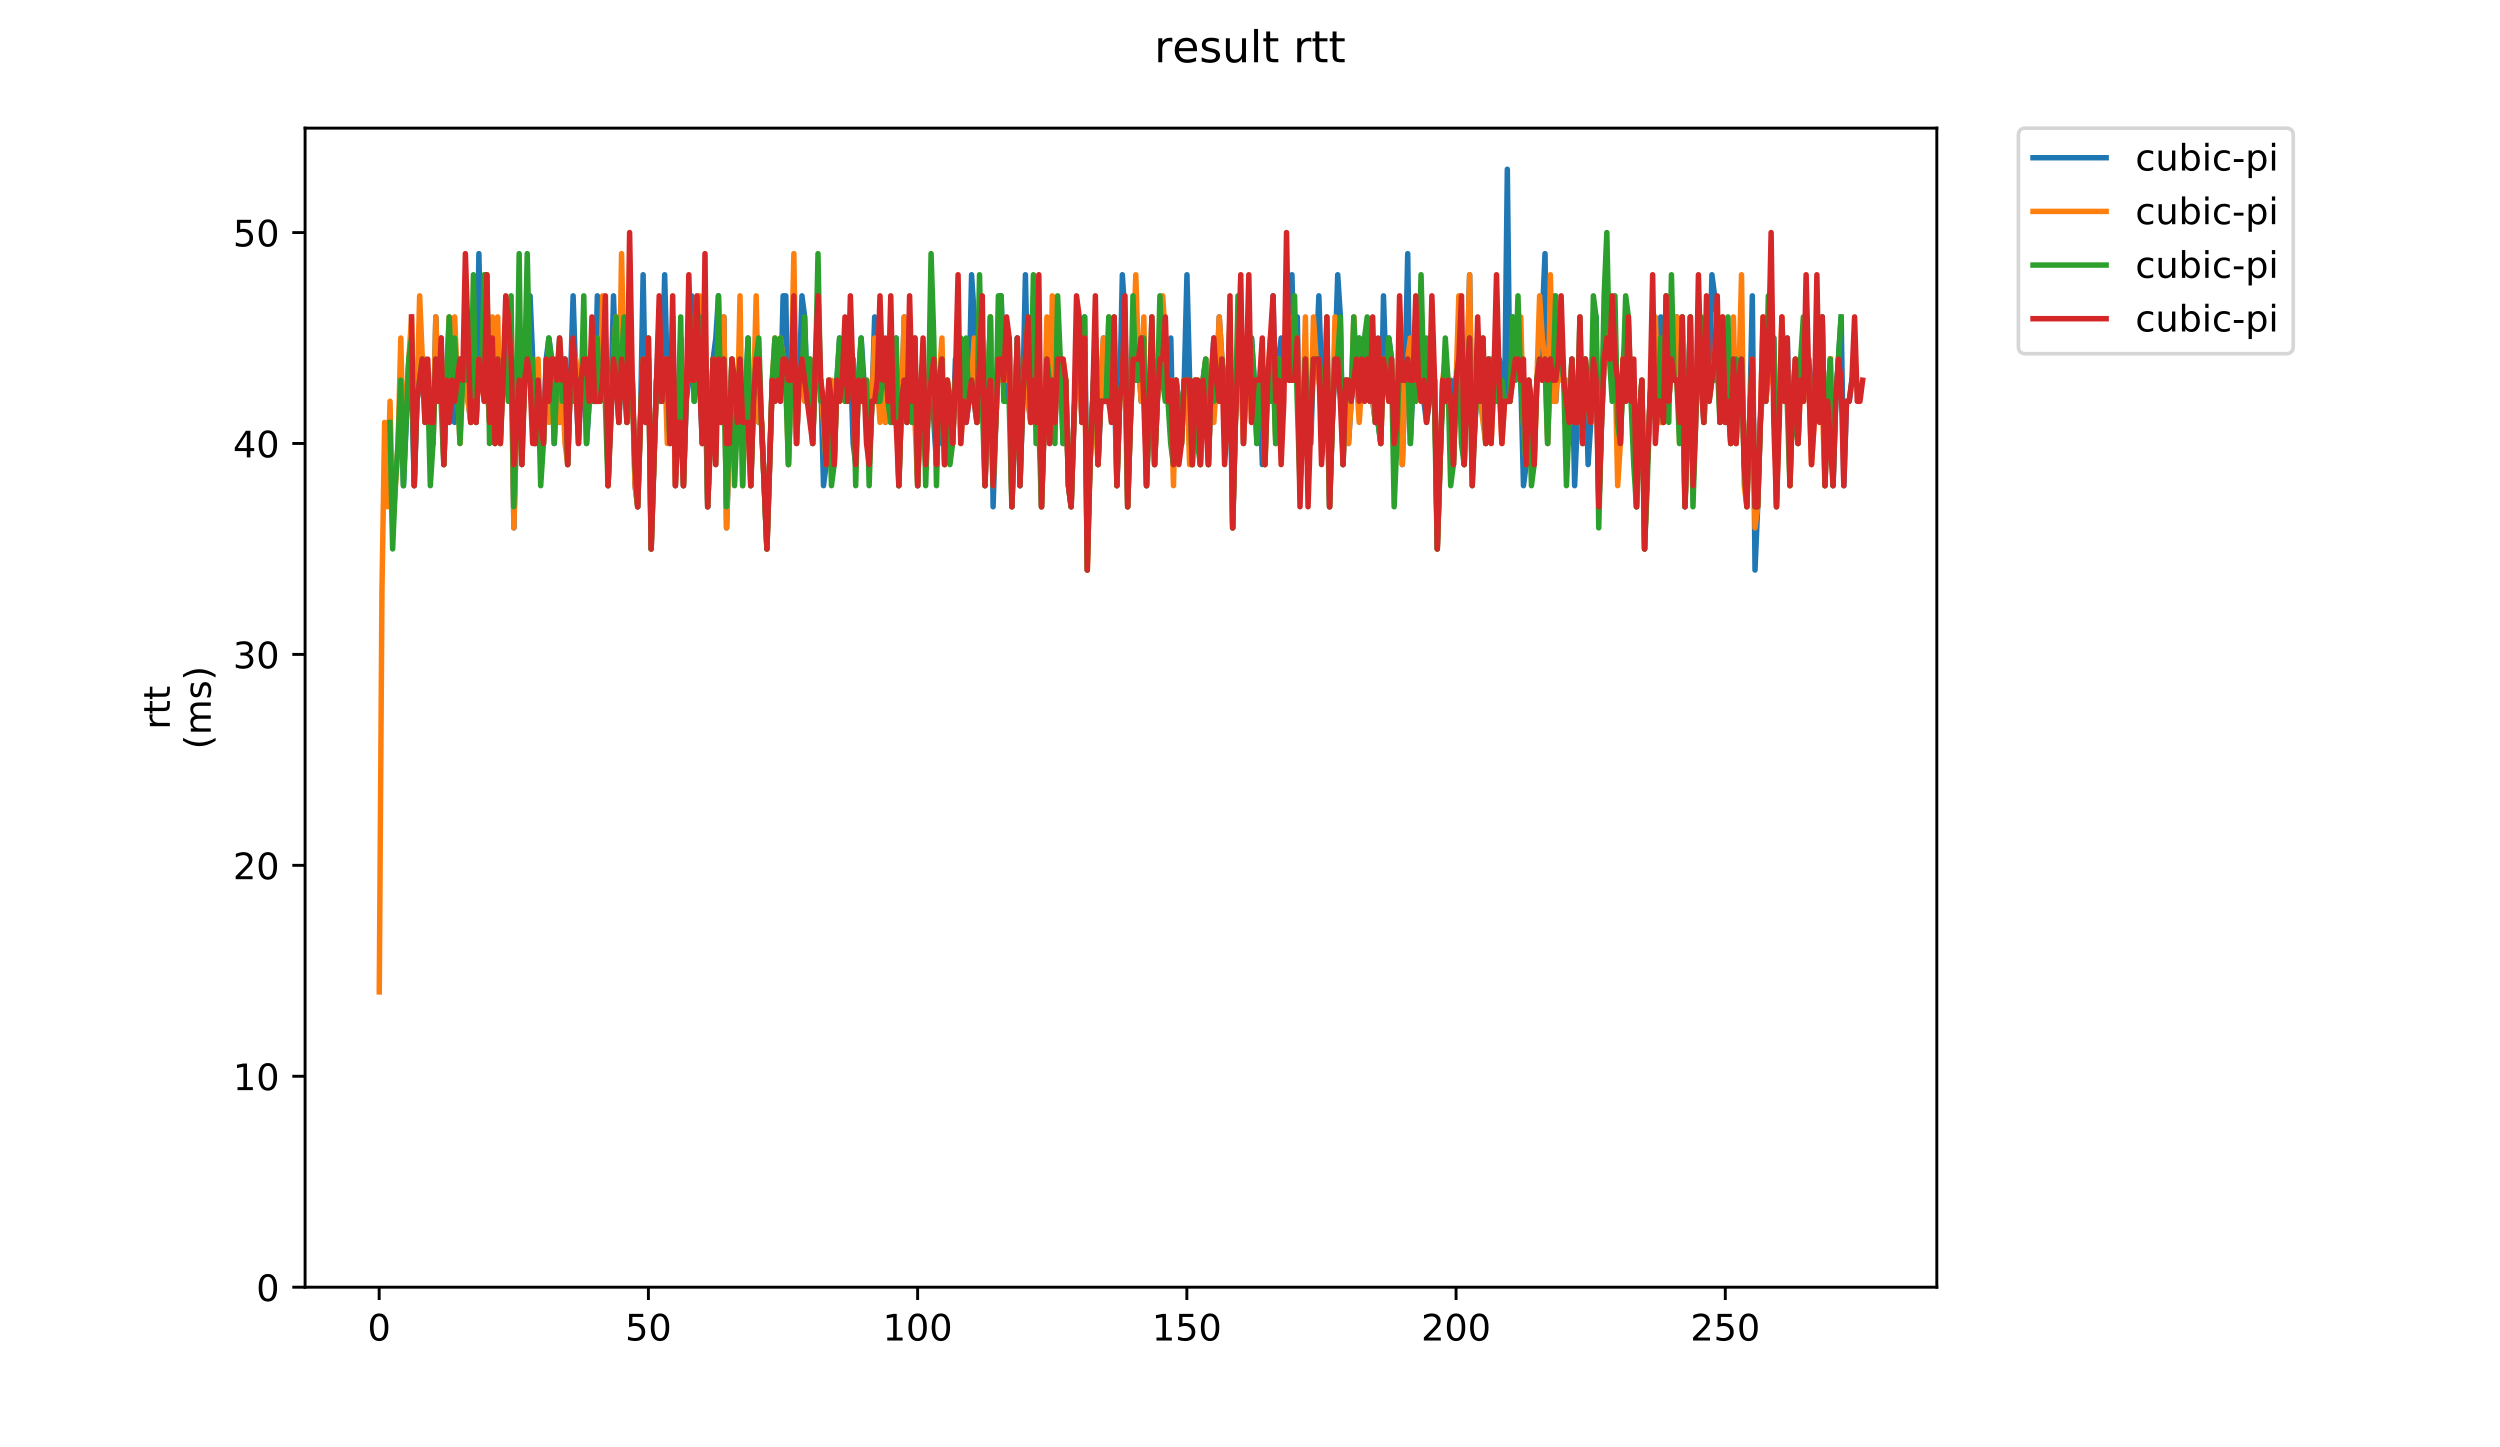 <?xml version="1.0" encoding="utf-8" standalone="no"?>
<!DOCTYPE svg PUBLIC "-//W3C//DTD SVG 1.1//EN"
  "http://www.w3.org/Graphics/SVG/1.1/DTD/svg11.dtd">
<!-- Created with matplotlib (https://matplotlib.org/) -->
<svg height="396pt" version="1.1" viewBox="0 0 684 396" width="684pt" xmlns="http://www.w3.org/2000/svg" xmlns:xlink="http://www.w3.org/1999/xlink">
 <defs>
  <style type="text/css">
*{stroke-linecap:butt;stroke-linejoin:round;}
  </style>
 </defs>
 <g id="figure_1">
  <g id="patch_1">
   <path d="M 0 396 
L 684 396 
L 684 0 
L 0 0 
z
" style="fill:#ffffff;"/>
  </g>
  <g id="axes_1">
   <g id="patch_2">
    <path d="M 83.472 352.174 
L 529.913 352.174 
L 529.913 35.062 
L 83.472 35.062 
z
" style="fill:#ffffff;"/>
   </g>
   <g id="matplotlib.axis_1">
    <g id="xtick_1">
     <g id="line2d_1">
      <defs>
       <path d="M 0 0 
L 0 3.5 
" id="me836509939" style="stroke:#000000;stroke-width:0.8;"/>
      </defs>
      <g>
       <use style="stroke:#000000;stroke-width:0.8;" x="103.743" xlink:href="#me836509939" y="352.174"/>
      </g>
     </g>
     <g id="text_1">
      <!-- 0 -->
      <defs>
       <path d="M 31.781 66.406 
Q 24.172 66.406 20.328 58.906 
Q 16.5 51.422 16.5 36.375 
Q 16.5 21.391 20.328 13.891 
Q 24.172 6.391 31.781 6.391 
Q 39.453 6.391 43.281 13.891 
Q 47.125 21.391 47.125 36.375 
Q 47.125 51.422 43.281 58.906 
Q 39.453 66.406 31.781 66.406 
z
M 31.781 74.219 
Q 44.047 74.219 50.516 64.516 
Q 56.984 54.828 56.984 36.375 
Q 56.984 17.969 50.516 8.266 
Q 44.047 -1.422 31.781 -1.422 
Q 19.531 -1.422 13.062 8.266 
Q 6.594 17.969 6.594 36.375 
Q 6.594 54.828 13.062 64.516 
Q 19.531 74.219 31.781 74.219 
z
" id="DejaVuSans-48"/>
      </defs>
      <g transform="translate(100.562 366.773)scale(0.1 -0.1)">
       <use xlink:href="#DejaVuSans-48"/>
      </g>
     </g>
    </g>
    <g id="xtick_2">
     <g id="line2d_2">
      <g>
       <use style="stroke:#000000;stroke-width:0.8;" x="177.402" xlink:href="#me836509939" y="352.174"/>
      </g>
     </g>
     <g id="text_2">
      <!-- 50 -->
      <defs>
       <path d="M 10.797 72.906 
L 49.516 72.906 
L 49.516 64.594 
L 19.828 64.594 
L 19.828 46.734 
Q 21.969 47.469 24.109 47.828 
Q 26.266 48.188 28.422 48.188 
Q 40.625 48.188 47.75 41.5 
Q 54.891 34.812 54.891 23.391 
Q 54.891 11.625 47.562 5.094 
Q 40.234 -1.422 26.906 -1.422 
Q 22.312 -1.422 17.547 -0.641 
Q 12.797 0.141 7.719 1.703 
L 7.719 11.625 
Q 12.109 9.234 16.797 8.062 
Q 21.484 6.891 26.703 6.891 
Q 35.156 6.891 40.078 11.328 
Q 45.016 15.766 45.016 23.391 
Q 45.016 31 40.078 35.438 
Q 35.156 39.891 26.703 39.891 
Q 22.75 39.891 18.812 39.016 
Q 14.891 38.141 10.797 36.281 
z
" id="DejaVuSans-53"/>
      </defs>
      <g transform="translate(171.04 366.773)scale(0.1 -0.1)">
       <use xlink:href="#DejaVuSans-53"/>
       <use x="63.623" xlink:href="#DejaVuSans-48"/>
      </g>
     </g>
    </g>
    <g id="xtick_3">
     <g id="line2d_3">
      <g>
       <use style="stroke:#000000;stroke-width:0.8;" x="251.062" xlink:href="#me836509939" y="352.174"/>
      </g>
     </g>
     <g id="text_3">
      <!-- 100 -->
      <defs>
       <path d="M 12.406 8.297 
L 28.516 8.297 
L 28.516 63.922 
L 10.984 60.406 
L 10.984 69.391 
L 28.422 72.906 
L 38.281 72.906 
L 38.281 8.297 
L 54.391 8.297 
L 54.391 0 
L 12.406 0 
z
" id="DejaVuSans-49"/>
      </defs>
      <g transform="translate(241.518 366.773)scale(0.1 -0.1)">
       <use xlink:href="#DejaVuSans-49"/>
       <use x="63.623" xlink:href="#DejaVuSans-48"/>
       <use x="127.246" xlink:href="#DejaVuSans-48"/>
      </g>
     </g>
    </g>
    <g id="xtick_4">
     <g id="line2d_4">
      <g>
       <use style="stroke:#000000;stroke-width:0.8;" x="324.721" xlink:href="#me836509939" y="352.174"/>
      </g>
     </g>
     <g id="text_4">
      <!-- 150 -->
      <g transform="translate(315.177 366.773)scale(0.1 -0.1)">
       <use xlink:href="#DejaVuSans-49"/>
       <use x="63.623" xlink:href="#DejaVuSans-53"/>
       <use x="127.246" xlink:href="#DejaVuSans-48"/>
      </g>
     </g>
    </g>
    <g id="xtick_5">
     <g id="line2d_5">
      <g>
       <use style="stroke:#000000;stroke-width:0.8;" x="398.38" xlink:href="#me836509939" y="352.174"/>
      </g>
     </g>
     <g id="text_5">
      <!-- 200 -->
      <defs>
       <path d="M 19.188 8.297 
L 53.609 8.297 
L 53.609 0 
L 7.328 0 
L 7.328 8.297 
Q 12.938 14.109 22.625 23.891 
Q 32.328 33.688 34.812 36.531 
Q 39.547 41.844 41.422 45.531 
Q 43.312 49.219 43.312 52.781 
Q 43.312 58.594 39.234 62.25 
Q 35.156 65.922 28.609 65.922 
Q 23.969 65.922 18.812 64.312 
Q 13.672 62.703 7.812 59.422 
L 7.812 69.391 
Q 13.766 71.781 18.938 73 
Q 24.125 74.219 28.422 74.219 
Q 39.75 74.219 46.484 68.547 
Q 53.219 62.891 53.219 53.422 
Q 53.219 48.922 51.531 44.891 
Q 49.859 40.875 45.406 35.406 
Q 44.188 33.984 37.641 27.219 
Q 31.109 20.453 19.188 8.297 
z
" id="DejaVuSans-50"/>
      </defs>
      <g transform="translate(388.836 366.773)scale(0.1 -0.1)">
       <use xlink:href="#DejaVuSans-50"/>
       <use x="63.623" xlink:href="#DejaVuSans-48"/>
       <use x="127.246" xlink:href="#DejaVuSans-48"/>
      </g>
     </g>
    </g>
    <g id="xtick_6">
     <g id="line2d_6">
      <g>
       <use style="stroke:#000000;stroke-width:0.8;" x="472.039" xlink:href="#me836509939" y="352.174"/>
      </g>
     </g>
     <g id="text_6">
      <!-- 250 -->
      <g transform="translate(462.496 366.773)scale(0.1 -0.1)">
       <use xlink:href="#DejaVuSans-50"/>
       <use x="63.623" xlink:href="#DejaVuSans-53"/>
       <use x="127.246" xlink:href="#DejaVuSans-48"/>
      </g>
     </g>
    </g>
   </g>
   <g id="matplotlib.axis_2">
    <g id="ytick_1">
     <g id="line2d_7">
      <defs>
       <path d="M 0 0 
L -3.5 0 
" id="m1ba6c6d196" style="stroke:#000000;stroke-width:0.8;"/>
      </defs>
      <g>
       <use style="stroke:#000000;stroke-width:0.8;" x="83.472" xlink:href="#m1ba6c6d196" y="352.174"/>
      </g>
     </g>
     <g id="text_7">
      <!-- 0 -->
      <g transform="translate(70.11 355.973)scale(0.1 -0.1)">
       <use xlink:href="#DejaVuSans-48"/>
      </g>
     </g>
    </g>
    <g id="ytick_2">
     <g id="line2d_8">
      <g>
       <use style="stroke:#000000;stroke-width:0.8;" x="83.472" xlink:href="#m1ba6c6d196" y="294.465"/>
      </g>
     </g>
     <g id="text_8">
      <!-- 10 -->
      <g transform="translate(63.747 298.264)scale(0.1 -0.1)">
       <use xlink:href="#DejaVuSans-49"/>
       <use x="63.623" xlink:href="#DejaVuSans-48"/>
      </g>
     </g>
    </g>
    <g id="ytick_3">
     <g id="line2d_9">
      <g>
       <use style="stroke:#000000;stroke-width:0.8;" x="83.472" xlink:href="#m1ba6c6d196" y="236.756"/>
      </g>
     </g>
     <g id="text_9">
      <!-- 20 -->
      <g transform="translate(63.747 240.555)scale(0.1 -0.1)">
       <use xlink:href="#DejaVuSans-50"/>
       <use x="63.623" xlink:href="#DejaVuSans-48"/>
      </g>
     </g>
    </g>
    <g id="ytick_4">
     <g id="line2d_10">
      <g>
       <use style="stroke:#000000;stroke-width:0.8;" x="83.472" xlink:href="#m1ba6c6d196" y="179.047"/>
      </g>
     </g>
     <g id="text_10">
      <!-- 30 -->
      <defs>
       <path d="M 40.578 39.312 
Q 47.656 37.797 51.625 33 
Q 55.609 28.219 55.609 21.188 
Q 55.609 10.406 48.188 4.484 
Q 40.766 -1.422 27.094 -1.422 
Q 22.516 -1.422 17.656 -0.516 
Q 12.797 0.391 7.625 2.203 
L 7.625 11.719 
Q 11.719 9.328 16.594 8.109 
Q 21.484 6.891 26.812 6.891 
Q 36.078 6.891 40.938 10.547 
Q 45.797 14.203 45.797 21.188 
Q 45.797 27.641 41.281 31.266 
Q 36.766 34.906 28.719 34.906 
L 20.219 34.906 
L 20.219 43.016 
L 29.109 43.016 
Q 36.375 43.016 40.234 45.922 
Q 44.094 48.828 44.094 54.297 
Q 44.094 59.906 40.109 62.906 
Q 36.141 65.922 28.719 65.922 
Q 24.656 65.922 20.016 65.031 
Q 15.375 64.156 9.812 62.312 
L 9.812 71.094 
Q 15.438 72.656 20.344 73.438 
Q 25.25 74.219 29.594 74.219 
Q 40.828 74.219 47.359 69.109 
Q 53.906 64.016 53.906 55.328 
Q 53.906 49.266 50.438 45.094 
Q 46.969 40.922 40.578 39.312 
z
" id="DejaVuSans-51"/>
      </defs>
      <g transform="translate(63.747 182.846)scale(0.1 -0.1)">
       <use xlink:href="#DejaVuSans-51"/>
       <use x="63.623" xlink:href="#DejaVuSans-48"/>
      </g>
     </g>
    </g>
    <g id="ytick_5">
     <g id="line2d_11">
      <g>
       <use style="stroke:#000000;stroke-width:0.8;" x="83.472" xlink:href="#m1ba6c6d196" y="121.338"/>
      </g>
     </g>
     <g id="text_11">
      <!-- 40 -->
      <defs>
       <path d="M 37.797 64.312 
L 12.891 25.391 
L 37.797 25.391 
z
M 35.203 72.906 
L 47.609 72.906 
L 47.609 25.391 
L 58.016 25.391 
L 58.016 17.188 
L 47.609 17.188 
L 47.609 0 
L 37.797 0 
L 37.797 17.188 
L 4.891 17.188 
L 4.891 26.703 
z
" id="DejaVuSans-52"/>
      </defs>
      <g transform="translate(63.747 125.137)scale(0.1 -0.1)">
       <use xlink:href="#DejaVuSans-52"/>
       <use x="63.623" xlink:href="#DejaVuSans-48"/>
      </g>
     </g>
    </g>
    <g id="ytick_6">
     <g id="line2d_12">
      <g>
       <use style="stroke:#000000;stroke-width:0.8;" x="83.472" xlink:href="#m1ba6c6d196" y="63.629"/>
      </g>
     </g>
     <g id="text_12">
      <!-- 50 -->
      <g transform="translate(63.747 67.428)scale(0.1 -0.1)">
       <use xlink:href="#DejaVuSans-53"/>
       <use x="63.623" xlink:href="#DejaVuSans-48"/>
      </g>
     </g>
    </g>
    <g id="text_13">
     <!-- rtt -->
     <defs>
      <path d="M 41.109 46.297 
Q 39.594 47.172 37.812 47.578 
Q 36.031 48 33.891 48 
Q 26.266 48 22.188 43.047 
Q 18.109 38.094 18.109 28.812 
L 18.109 0 
L 9.078 0 
L 9.078 54.688 
L 18.109 54.688 
L 18.109 46.188 
Q 20.953 51.172 25.484 53.578 
Q 30.031 56 36.531 56 
Q 37.453 56 38.578 55.875 
Q 39.703 55.766 41.062 55.516 
z
" id="DejaVuSans-114"/>
      <path d="M 18.312 70.219 
L 18.312 54.688 
L 36.812 54.688 
L 36.812 47.703 
L 18.312 47.703 
L 18.312 18.016 
Q 18.312 11.328 20.141 9.422 
Q 21.969 7.516 27.594 7.516 
L 36.812 7.516 
L 36.812 0 
L 27.594 0 
Q 17.188 0 13.234 3.875 
Q 9.281 7.766 9.281 18.016 
L 9.281 47.703 
L 2.688 47.703 
L 2.688 54.688 
L 9.281 54.688 
L 9.281 70.219 
z
" id="DejaVuSans-116"/>
     </defs>
     <g transform="translate(46.47 199.594)rotate(-90)scale(0.1 -0.1)">
      <use xlink:href="#DejaVuSans-114"/>
      <use x="41.113" xlink:href="#DejaVuSans-116"/>
      <use x="80.322" xlink:href="#DejaVuSans-116"/>
     </g>
     <!-- (ms) -->
     <defs>
      <path d="M 31 75.875 
Q 24.469 64.656 21.281 53.656 
Q 18.109 42.672 18.109 31.391 
Q 18.109 20.125 21.312 9.062 
Q 24.516 -2 31 -13.188 
L 23.188 -13.188 
Q 15.875 -1.703 12.234 9.375 
Q 8.594 20.453 8.594 31.391 
Q 8.594 42.281 12.203 53.312 
Q 15.828 64.359 23.188 75.875 
z
" id="DejaVuSans-40"/>
      <path d="M 52 44.188 
Q 55.375 50.25 60.062 53.125 
Q 64.75 56 71.094 56 
Q 79.641 56 84.281 50.016 
Q 88.922 44.047 88.922 33.016 
L 88.922 0 
L 79.891 0 
L 79.891 32.719 
Q 79.891 40.578 77.094 44.375 
Q 74.312 48.188 68.609 48.188 
Q 61.625 48.188 57.562 43.547 
Q 53.516 38.922 53.516 30.906 
L 53.516 0 
L 44.484 0 
L 44.484 32.719 
Q 44.484 40.625 41.703 44.406 
Q 38.922 48.188 33.109 48.188 
Q 26.219 48.188 22.156 43.531 
Q 18.109 38.875 18.109 30.906 
L 18.109 0 
L 9.078 0 
L 9.078 54.688 
L 18.109 54.688 
L 18.109 46.188 
Q 21.188 51.219 25.484 53.609 
Q 29.781 56 35.688 56 
Q 41.656 56 45.828 52.969 
Q 50 49.953 52 44.188 
z
" id="DejaVuSans-109"/>
      <path d="M 44.281 53.078 
L 44.281 44.578 
Q 40.484 46.531 36.375 47.5 
Q 32.281 48.484 27.875 48.484 
Q 21.188 48.484 17.844 46.438 
Q 14.5 44.391 14.5 40.281 
Q 14.5 37.156 16.891 35.375 
Q 19.281 33.594 26.516 31.984 
L 29.594 31.297 
Q 39.156 29.25 43.188 25.516 
Q 47.219 21.781 47.219 15.094 
Q 47.219 7.469 41.188 3.016 
Q 35.156 -1.422 24.609 -1.422 
Q 20.219 -1.422 15.453 -0.562 
Q 10.688 0.297 5.422 2 
L 5.422 11.281 
Q 10.406 8.688 15.234 7.391 
Q 20.062 6.109 24.812 6.109 
Q 31.156 6.109 34.562 8.281 
Q 37.984 10.453 37.984 14.406 
Q 37.984 18.062 35.516 20.016 
Q 33.062 21.969 24.703 23.781 
L 21.578 24.516 
Q 13.234 26.266 9.516 29.906 
Q 5.812 33.547 5.812 39.891 
Q 5.812 47.609 11.281 51.797 
Q 16.75 56 26.812 56 
Q 31.781 56 36.172 55.266 
Q 40.578 54.547 44.281 53.078 
z
" id="DejaVuSans-115"/>
      <path d="M 8.016 75.875 
L 15.828 75.875 
Q 23.141 64.359 26.781 53.312 
Q 30.422 42.281 30.422 31.391 
Q 30.422 20.453 26.781 9.375 
Q 23.141 -1.703 15.828 -13.188 
L 8.016 -13.188 
Q 14.5 -2 17.703 9.062 
Q 20.906 20.125 20.906 31.391 
Q 20.906 42.672 17.703 53.656 
Q 14.5 64.656 8.016 75.875 
z
" id="DejaVuSans-41"/>
     </defs>
     <g transform="translate(57.668 204.995)rotate(-90)scale(0.1 -0.1)">
      <use xlink:href="#DejaVuSans-40"/>
      <use x="39.014" xlink:href="#DejaVuSans-109"/>
      <use x="136.426" xlink:href="#DejaVuSans-115"/>
      <use x="188.525" xlink:href="#DejaVuSans-41"/>
     </g>
    </g>
   </g>
   <g id="line2d_13">
    <path clip-path="url(#p69c1d1f9c8)" d="M 109.664 109.796 
L 110.4 132.879 
L 111.874 98.254 
L 112.61 104.025 
L 113.347 132.879 
L 114.083 109.796 
L 115.556 98.254 
L 116.293 98.254 
L 117.03 104.025 
L 117.766 115.567 
L 118.503 121.338 
L 119.239 86.712 
L 119.976 109.796 
L 120.713 92.483 
L 121.449 127.109 
L 122.186 104.025 
L 122.922 115.567 
L 123.659 104.025 
L 124.396 115.567 
L 125.132 104.025 
L 125.869 98.254 
L 126.605 104.025 
L 127.342 104.025 
L 128.815 115.567 
L 129.552 92.483 
L 130.288 115.567 
L 131.025 69.399 
L 131.762 104.025 
L 132.498 92.483 
L 133.971 115.567 
L 134.708 115.567 
L 135.444 121.338 
L 136.181 98.254 
L 136.918 104.025 
L 138.391 104.025 
L 139.127 92.483 
L 139.864 98.254 
L 140.601 144.421 
L 141.337 115.567 
L 142.074 104.025 
L 142.81 121.338 
L 143.547 104.025 
L 144.284 98.254 
L 145.02 80.941 
L 145.757 98.254 
L 146.493 121.338 
L 147.23 104.025 
L 147.967 115.567 
L 148.703 121.338 
L 149.44 98.254 
L 150.176 92.483 
L 150.913 98.254 
L 151.65 121.338 
L 152.386 104.025 
L 153.123 115.567 
L 153.859 104.025 
L 154.596 98.254 
L 155.332 127.109 
L 156.806 80.941 
L 157.542 104.025 
L 158.279 121.338 
L 159.015 104.025 
L 159.752 98.254 
L 160.489 121.338 
L 161.225 109.796 
L 161.962 92.483 
L 162.698 109.796 
L 163.435 80.941 
L 164.172 109.796 
L 164.908 104.025 
L 165.645 92.483 
L 166.381 132.879 
L 167.118 109.796 
L 167.855 80.941 
L 168.591 104.025 
L 169.328 115.567 
L 170.064 98.254 
L 170.801 86.712 
L 171.538 115.567 
L 173.011 104.025 
L 173.747 132.879 
L 174.484 138.65 
L 175.22 115.567 
L 175.957 75.17 
L 176.694 115.567 
L 177.43 98.254 
L 178.167 150.192 
L 179.64 104.025 
L 180.377 86.712 
L 181.113 109.796 
L 181.85 75.17 
L 182.586 104.025 
L 183.323 121.338 
L 184.06 86.712 
L 184.796 132.879 
L 185.533 115.567 
L 186.269 92.483 
L 187.006 132.879 
L 187.743 109.796 
L 188.479 104.025 
L 189.216 80.941 
L 189.952 109.796 
L 190.689 98.254 
L 191.426 104.025 
L 192.162 121.338 
L 192.899 104.025 
L 193.635 138.65 
L 194.372 115.567 
L 195.108 98.254 
L 195.845 92.483 
L 196.582 80.941 
L 197.318 115.567 
L 198.055 86.712 
L 198.791 144.421 
L 200.265 98.254 
L 201.001 121.338 
L 201.738 115.567 
L 202.474 98.254 
L 203.211 115.567 
L 203.948 109.796 
L 204.684 92.483 
L 205.421 132.879 
L 206.157 109.796 
L 206.894 98.254 
L 207.631 115.567 
L 208.367 115.567 
L 209.84 150.192 
L 211.314 104.025 
L 212.05 109.796 
L 212.787 104.025 
L 213.523 109.796 
L 214.26 80.941 
L 214.996 80.941 
L 215.733 127.109 
L 216.47 104.025 
L 217.206 98.254 
L 217.943 121.338 
L 218.679 104.025 
L 219.416 80.941 
L 220.153 86.712 
L 220.889 109.796 
L 221.626 98.254 
L 222.362 121.338 
L 223.099 98.254 
L 223.836 104.025 
L 224.572 104.025 
L 225.309 132.879 
L 226.045 127.109 
L 226.782 104.025 
L 227.519 109.796 
L 228.255 127.109 
L 228.992 104.025 
L 229.728 92.483 
L 230.465 104.025 
L 231.201 92.483 
L 231.938 109.796 
L 232.675 98.254 
L 233.411 121.338 
L 234.148 127.109 
L 234.884 104.025 
L 235.621 92.483 
L 236.358 104.025 
L 237.094 104.025 
L 237.831 127.109 
L 238.567 109.796 
L 239.304 86.712 
L 240.041 104.025 
L 240.777 92.483 
L 242.25 115.567 
L 242.987 109.796 
L 243.724 115.567 
L 244.46 109.796 
L 245.197 92.483 
L 245.933 132.879 
L 247.407 86.712 
L 248.143 115.567 
L 248.88 104.025 
L 249.616 115.567 
L 250.353 98.254 
L 251.089 132.879 
L 251.826 109.796 
L 252.563 98.254 
L 253.299 127.109 
L 254.036 109.796 
L 254.772 104.025 
L 256.246 127.109 
L 256.982 104.025 
L 257.719 121.338 
L 258.455 121.338 
L 259.192 104.025 
L 259.929 109.796 
L 260.665 121.338 
L 261.402 98.254 
L 262.138 98.254 
L 264.348 115.567 
L 265.085 109.796 
L 265.821 75.17 
L 266.558 86.712 
L 267.295 115.567 
L 268.031 98.254 
L 268.768 92.483 
L 269.504 132.879 
L 270.977 86.712 
L 271.714 138.65 
L 272.451 115.567 
L 273.924 80.941 
L 274.66 104.025 
L 275.397 109.796 
L 276.134 92.483 
L 276.87 138.65 
L 278.343 92.483 
L 279.08 132.879 
L 279.817 109.796 
L 280.553 75.17 
L 281.29 109.796 
L 282.026 115.567 
L 282.763 109.796 
L 283.5 115.567 
L 284.236 98.254 
L 284.973 138.65 
L 285.709 115.567 
L 286.446 98.254 
L 287.183 121.338 
L 287.919 86.712 
L 288.656 115.567 
L 289.392 98.254 
L 290.129 98.254 
L 290.865 121.338 
L 291.602 104.025 
L 292.339 132.879 
L 293.075 138.65 
L 293.812 115.567 
L 294.548 98.254 
L 295.285 98.254 
L 296.022 115.567 
L 296.758 86.712 
L 297.495 150.192 
L 298.231 127.109 
L 299.705 92.483 
L 300.441 127.109 
L 301.914 92.483 
L 302.651 109.796 
L 304.124 109.796 
L 304.861 104.025 
L 305.597 132.879 
L 306.334 109.796 
L 307.071 75.17 
L 307.807 86.712 
L 308.544 138.65 
L 309.28 115.567 
L 310.017 98.254 
L 310.753 104.025 
L 311.49 98.254 
L 312.227 109.796 
L 312.963 92.483 
L 313.7 132.879 
L 314.436 109.796 
L 315.173 109.796 
L 315.91 127.109 
L 316.646 109.796 
L 317.383 98.254 
L 318.119 98.254 
L 319.593 109.796 
L 320.329 92.483 
L 321.066 127.109 
L 321.802 104.025 
L 322.539 109.796 
L 323.276 121.338 
L 324.012 104.025 
L 324.749 75.17 
L 325.485 104.025 
L 326.222 127.109 
L 326.959 104.025 
L 327.695 104.025 
L 328.432 127.109 
L 329.168 104.025 
L 329.905 98.254 
L 330.641 127.109 
L 331.378 104.025 
L 332.115 92.483 
L 332.851 104.025 
L 333.588 86.712 
L 335.061 109.796 
L 335.798 115.567 
L 336.534 104.025 
L 337.271 144.421 
L 338.007 115.567 
L 338.744 98.254 
L 339.481 98.254 
L 340.217 121.338 
L 340.954 104.025 
L 342.427 92.483 
L 343.164 104.025 
L 343.9 121.338 
L 344.637 104.025 
L 345.373 127.109 
L 346.11 121.338 
L 346.847 104.025 
L 347.583 109.796 
L 348.32 80.941 
L 349.056 121.338 
L 349.793 98.254 
L 350.529 92.483 
L 351.266 104.025 
L 352.003 98.254 
L 352.739 104.025 
L 353.476 75.17 
L 354.212 104.025 
L 354.949 86.712 
L 355.686 132.879 
L 357.159 98.254 
L 357.895 121.338 
L 358.632 121.338 
L 359.369 98.254 
L 360.105 98.254 
L 360.842 80.941 
L 361.578 104.025 
L 362.315 115.567 
L 363.052 109.796 
L 363.788 138.65 
L 364.525 115.567 
L 365.261 98.254 
L 365.998 75.17 
L 366.735 86.712 
L 367.471 127.109 
L 368.208 104.025 
L 368.944 121.338 
L 369.681 109.796 
L 371.891 92.483 
L 372.627 98.254 
L 373.364 92.483 
L 374.1 98.254 
L 374.837 109.796 
L 375.574 109.796 
L 376.31 115.567 
L 377.047 115.567 
L 377.783 121.338 
L 378.52 80.941 
L 379.257 104.025 
L 379.993 92.483 
L 380.73 98.254 
L 381.466 121.338 
L 382.203 121.338 
L 382.94 98.254 
L 383.676 127.109 
L 384.413 104.025 
L 385.149 69.399 
L 385.886 121.338 
L 387.359 86.712 
L 388.096 104.025 
L 388.832 86.712 
L 389.569 109.796 
L 390.305 115.567 
L 391.779 104.025 
L 392.515 104.025 
L 393.252 150.192 
L 394.725 104.025 
L 395.462 109.796 
L 396.198 104.025 
L 396.935 104.025 
L 397.671 127.109 
L 398.408 104.025 
L 399.145 98.254 
L 399.881 104.025 
L 400.618 127.109 
L 401.354 104.025 
L 402.091 75.17 
L 402.828 127.109 
L 404.301 104.025 
L 405.037 109.796 
L 405.774 109.796 
L 406.511 121.338 
L 407.247 98.254 
L 407.984 104.025 
L 408.72 104.025 
L 409.457 109.796 
L 410.193 98.254 
L 411.667 109.796 
L 412.403 46.316 
L 413.14 109.796 
L 413.876 86.712 
L 414.613 104.025 
L 415.35 98.254 
L 416.086 104.025 
L 416.823 132.879 
L 417.559 127.109 
L 418.296 104.025 
L 419.033 115.567 
L 419.769 121.338 
L 420.506 104.025 
L 421.242 98.254 
L 421.979 86.712 
L 422.716 69.399 
L 423.452 121.338 
L 424.189 98.254 
L 424.925 80.941 
L 425.662 109.796 
L 426.399 98.254 
L 427.135 98.254 
L 427.872 104.025 
L 428.608 115.567 
L 429.345 115.567 
L 430.081 98.254 
L 430.818 132.879 
L 431.555 115.567 
L 432.291 109.796 
L 433.028 121.338 
L 433.764 98.254 
L 434.501 127.109 
L 435.238 115.567 
L 435.974 98.254 
L 436.711 86.712 
L 437.447 138.65 
L 438.184 115.567 
L 438.921 98.254 
L 439.657 92.483 
L 441.13 104.025 
L 441.867 98.254 
L 442.604 115.567 
L 443.34 121.338 
L 444.077 98.254 
L 444.813 109.796 
L 445.55 104.025 
L 447.023 104.025 
L 447.76 138.65 
L 448.496 115.567 
L 449.233 104.025 
L 449.969 150.192 
L 450.706 127.109 
L 451.443 109.796 
L 452.179 98.254 
L 452.916 98.254 
L 453.652 109.796 
L 454.389 86.712 
L 455.126 115.567 
L 455.862 98.254 
L 456.599 109.796 
L 457.335 98.254 
L 458.072 104.025 
L 458.809 86.712 
L 459.545 115.567 
L 460.282 86.712 
L 461.018 138.65 
L 461.755 115.567 
L 462.492 86.712 
L 463.228 132.879 
L 463.965 109.796 
L 464.701 98.254 
L 465.438 104.025 
L 466.175 115.567 
L 466.911 104.025 
L 467.648 104.025 
L 468.384 75.17 
L 469.857 86.712 
L 470.594 115.567 
L 471.331 109.796 
L 472.067 115.567 
L 472.804 109.796 
L 473.54 121.338 
L 474.277 98.254 
L 475.014 121.338 
L 475.75 104.025 
L 476.487 98.254 
L 477.223 127.109 
L 477.96 132.879 
L 478.697 115.567 
L 479.433 80.941 
L 480.17 155.963 
L 480.906 138.65 
L 481.643 115.567 
L 482.38 104.025 
L 483.116 109.796 
L 483.853 98.254 
L 484.589 98.254 
L 485.326 92.483 
L 486.063 132.879 
L 486.799 109.796 
L 487.536 104.025 
L 488.272 109.796 
L 489.009 92.483 
L 489.745 127.109 
L 490.482 109.796 
L 491.219 98.254 
L 491.955 121.338 
L 492.692 98.254 
L 493.428 109.796 
L 494.902 98.254 
L 495.638 109.796 
L 496.375 109.796 
L 497.111 92.483 
L 497.848 109.796 
L 498.585 86.712 
L 499.321 132.879 
L 500.058 109.796 
L 500.794 98.254 
L 501.531 132.879 
L 502.268 109.796 
L 503.741 86.712 
L 504.477 132.879 
L 505.214 109.796 
L 505.951 109.796 
L 506.687 104.025 
L 506.687 104.025 
" style="fill:none;stroke:#1f77b4;stroke-linecap:square;stroke-width:1.5;"/>
   </g>
   <g id="line2d_14">
    <path clip-path="url(#p69c1d1f9c8)" d="M 103.765 271.381 
L 104.502 161.734 
L 105.238 115.567 
L 105.975 138.65 
L 106.711 109.796 
L 107.448 144.421 
L 108.921 121.338 
L 109.658 92.483 
L 110.394 127.109 
L 111.131 109.796 
L 112.604 86.712 
L 113.341 127.109 
L 114.077 109.796 
L 114.814 80.941 
L 115.551 98.254 
L 116.287 104.025 
L 117.024 104.025 
L 117.76 121.338 
L 118.497 121.338 
L 119.234 86.712 
L 119.97 109.796 
L 120.707 98.254 
L 121.443 127.109 
L 122.18 104.025 
L 122.917 86.712 
L 123.653 104.025 
L 124.39 86.712 
L 125.863 121.338 
L 126.599 104.025 
L 127.336 104.025 
L 128.809 115.567 
L 129.546 109.796 
L 130.282 115.567 
L 131.019 98.254 
L 132.492 109.796 
L 133.229 104.025 
L 133.965 115.567 
L 134.702 86.712 
L 135.439 121.338 
L 136.175 86.712 
L 136.912 121.338 
L 137.648 98.254 
L 138.385 98.254 
L 139.122 109.796 
L 139.858 86.712 
L 140.595 144.421 
L 142.068 86.712 
L 142.805 121.338 
L 143.541 104.025 
L 144.278 98.254 
L 145.014 104.025 
L 145.751 104.025 
L 146.487 121.338 
L 147.224 98.254 
L 147.961 121.338 
L 148.697 121.338 
L 149.434 104.025 
L 150.17 115.567 
L 150.907 98.254 
L 151.644 104.025 
L 152.38 104.025 
L 153.117 115.567 
L 153.853 104.025 
L 154.59 121.338 
L 155.327 127.109 
L 156.063 104.025 
L 156.8 109.796 
L 157.536 98.254 
L 158.273 104.025 
L 159.01 104.025 
L 159.746 98.254 
L 161.219 109.796 
L 164.166 109.796 
L 164.902 80.941 
L 165.639 92.483 
L 166.375 132.879 
L 167.112 109.796 
L 168.585 86.712 
L 169.322 115.567 
L 170.058 69.399 
L 170.795 104.025 
L 171.532 115.567 
L 173.005 104.025 
L 173.741 132.879 
L 174.478 138.65 
L 175.215 115.567 
L 175.951 98.254 
L 176.688 104.025 
L 177.424 98.254 
L 178.161 150.192 
L 179.634 104.025 
L 180.371 109.796 
L 181.107 109.796 
L 181.844 98.254 
L 182.58 121.338 
L 183.317 115.567 
L 184.054 98.254 
L 184.79 132.879 
L 185.527 109.796 
L 186.263 98.254 
L 187 132.879 
L 187.737 104.025 
L 188.473 98.254 
L 189.21 104.025 
L 189.946 104.025 
L 190.683 98.254 
L 191.42 80.941 
L 192.156 121.338 
L 192.893 86.712 
L 193.629 138.65 
L 194.366 115.567 
L 195.103 98.254 
L 195.839 104.025 
L 196.576 98.254 
L 197.312 115.567 
L 198.049 86.712 
L 198.786 144.421 
L 200.259 98.254 
L 200.995 115.567 
L 201.732 115.567 
L 202.468 80.941 
L 203.205 132.879 
L 203.942 109.796 
L 204.678 98.254 
L 205.415 132.879 
L 206.151 109.796 
L 206.888 80.941 
L 207.625 115.567 
L 208.361 115.567 
L 209.834 150.192 
L 211.308 104.025 
L 212.044 92.483 
L 212.781 104.025 
L 213.517 92.483 
L 214.991 104.025 
L 215.727 127.109 
L 216.464 104.025 
L 217.2 69.399 
L 217.937 121.338 
L 218.674 104.025 
L 219.41 104.025 
L 220.147 109.796 
L 220.883 109.796 
L 221.62 98.254 
L 222.356 121.338 
L 223.093 98.254 
L 223.83 104.025 
L 224.566 104.025 
L 226.039 127.109 
L 226.776 104.025 
L 227.513 104.025 
L 228.249 127.109 
L 228.986 104.025 
L 229.722 109.796 
L 230.459 104.025 
L 231.196 109.796 
L 232.669 98.254 
L 233.405 98.254 
L 234.142 127.109 
L 234.879 104.025 
L 235.615 109.796 
L 236.352 104.025 
L 237.088 104.025 
L 237.825 127.109 
L 239.298 92.483 
L 240.771 115.567 
L 241.508 104.025 
L 242.244 115.567 
L 242.981 109.796 
L 243.718 92.483 
L 244.454 109.796 
L 245.191 98.254 
L 245.927 132.879 
L 247.401 86.712 
L 248.137 115.567 
L 248.874 86.712 
L 249.61 115.567 
L 250.347 115.567 
L 251.084 132.879 
L 251.82 109.796 
L 252.557 115.567 
L 253.293 127.109 
L 254.03 109.796 
L 255.503 98.254 
L 256.24 127.109 
L 256.976 104.025 
L 257.713 92.483 
L 258.45 127.109 
L 259.186 104.025 
L 259.923 109.796 
L 260.659 121.338 
L 261.396 104.025 
L 262.132 98.254 
L 262.869 121.338 
L 264.342 98.254 
L 265.079 109.796 
L 265.815 104.025 
L 266.552 92.483 
L 267.289 115.567 
L 268.025 98.254 
L 268.762 92.483 
L 269.498 132.879 
L 270.972 86.712 
L 271.708 132.879 
L 273.181 98.254 
L 273.918 104.025 
L 275.391 104.025 
L 276.128 92.483 
L 276.864 138.65 
L 277.601 115.567 
L 278.338 109.796 
L 279.074 127.109 
L 279.811 109.796 
L 280.547 98.254 
L 281.284 109.796 
L 282.02 115.567 
L 282.757 80.941 
L 283.494 115.567 
L 284.23 98.254 
L 284.967 138.65 
L 285.703 115.567 
L 286.44 86.712 
L 287.177 121.338 
L 287.913 80.941 
L 288.65 115.567 
L 289.386 98.254 
L 290.86 98.254 
L 291.596 104.025 
L 292.333 132.879 
L 293.069 138.65 
L 293.806 115.567 
L 294.543 98.254 
L 295.279 98.254 
L 296.016 115.567 
L 296.752 98.254 
L 297.489 155.963 
L 298.226 127.109 
L 298.962 109.796 
L 299.699 115.567 
L 300.435 127.109 
L 301.172 104.025 
L 301.908 92.483 
L 302.645 109.796 
L 303.382 86.712 
L 304.118 109.796 
L 304.855 92.483 
L 305.591 132.879 
L 306.328 109.796 
L 307.065 104.025 
L 307.801 104.025 
L 308.538 138.65 
L 309.274 115.567 
L 310.011 98.254 
L 310.748 75.17 
L 311.484 98.254 
L 312.221 109.796 
L 312.957 86.712 
L 313.694 132.879 
L 314.431 109.796 
L 315.167 92.483 
L 315.904 127.109 
L 316.64 109.796 
L 317.377 98.254 
L 318.114 80.941 
L 318.85 92.483 
L 319.587 109.796 
L 320.323 104.025 
L 321.06 132.879 
L 321.796 104.025 
L 322.533 115.567 
L 323.27 121.338 
L 324.006 104.025 
L 324.743 104.025 
L 325.479 127.109 
L 326.216 127.109 
L 326.953 104.025 
L 327.689 104.025 
L 328.426 127.109 
L 329.162 104.025 
L 329.899 98.254 
L 330.636 127.109 
L 331.372 104.025 
L 332.109 115.567 
L 332.845 104.025 
L 333.582 86.712 
L 335.055 109.796 
L 335.792 115.567 
L 336.528 86.712 
L 337.265 144.421 
L 338.002 115.567 
L 338.738 98.254 
L 339.475 98.254 
L 340.211 121.338 
L 340.948 104.025 
L 341.684 98.254 
L 342.421 115.567 
L 343.158 104.025 
L 345.367 104.025 
L 346.104 127.109 
L 346.841 104.025 
L 347.577 92.483 
L 348.314 98.254 
L 349.05 121.338 
L 349.787 98.254 
L 350.524 121.338 
L 351.26 104.025 
L 351.997 98.254 
L 352.733 86.712 
L 353.47 104.025 
L 354.207 104.025 
L 354.943 92.483 
L 355.68 132.879 
L 356.416 115.567 
L 357.153 86.712 
L 357.89 127.109 
L 358.626 115.567 
L 359.363 86.712 
L 360.099 98.254 
L 362.309 115.567 
L 363.046 92.483 
L 363.782 138.65 
L 364.519 115.567 
L 365.255 86.712 
L 365.992 98.254 
L 366.729 92.483 
L 367.465 127.109 
L 368.202 104.025 
L 368.938 121.338 
L 369.675 109.796 
L 370.412 86.712 
L 371.148 104.025 
L 371.885 115.567 
L 372.621 104.025 
L 373.358 109.796 
L 374.095 98.254 
L 374.831 98.254 
L 375.568 109.796 
L 376.304 115.567 
L 377.041 98.254 
L 377.778 121.338 
L 378.514 98.254 
L 379.987 109.796 
L 380.724 98.254 
L 381.46 121.338 
L 382.197 121.338 
L 382.934 98.254 
L 383.67 127.109 
L 384.407 104.025 
L 385.88 92.483 
L 386.617 104.025 
L 387.353 109.796 
L 388.09 104.025 
L 388.826 109.796 
L 390.3 98.254 
L 391.036 109.796 
L 391.773 104.025 
L 392.509 104.025 
L 393.246 150.192 
L 394.719 104.025 
L 395.456 98.254 
L 396.192 104.025 
L 397.666 127.109 
L 399.139 80.941 
L 399.875 109.796 
L 400.612 127.109 
L 401.348 104.025 
L 402.085 75.17 
L 402.822 127.109 
L 403.558 115.567 
L 404.295 92.483 
L 405.031 109.796 
L 406.505 121.338 
L 407.241 104.025 
L 407.978 121.338 
L 408.714 104.025 
L 409.451 98.254 
L 410.188 104.025 
L 410.924 121.338 
L 411.661 109.796 
L 413.134 109.796 
L 414.607 98.254 
L 415.344 98.254 
L 416.08 86.712 
L 416.817 115.567 
L 417.554 127.109 
L 418.29 104.025 
L 419.763 127.109 
L 421.236 80.941 
L 421.973 92.483 
L 422.71 98.254 
L 423.446 121.338 
L 424.183 75.17 
L 424.919 109.796 
L 425.656 109.796 
L 426.393 86.712 
L 427.129 104.025 
L 428.602 104.025 
L 429.339 115.567 
L 430.076 98.254 
L 430.812 115.567 
L 431.549 115.567 
L 432.285 109.796 
L 433.022 121.338 
L 433.759 98.254 
L 434.495 109.796 
L 435.232 115.567 
L 435.968 98.254 
L 436.705 92.483 
L 437.442 138.65 
L 438.178 115.567 
L 438.915 98.254 
L 439.651 98.254 
L 440.388 80.941 
L 441.124 104.025 
L 441.861 98.254 
L 442.598 132.879 
L 443.334 121.338 
L 444.071 98.254 
L 444.807 92.483 
L 445.544 104.025 
L 447.017 104.025 
L 447.754 138.65 
L 448.49 115.567 
L 449.227 104.025 
L 449.964 150.192 
L 450.7 127.109 
L 451.437 109.796 
L 452.91 86.712 
L 453.647 109.796 
L 454.383 115.567 
L 455.12 115.567 
L 455.856 98.254 
L 456.593 109.796 
L 458.066 86.712 
L 458.803 86.712 
L 459.539 121.338 
L 460.276 104.025 
L 461.012 138.65 
L 461.749 115.567 
L 462.486 104.025 
L 463.222 132.879 
L 463.959 109.796 
L 465.432 86.712 
L 466.169 115.567 
L 466.905 104.025 
L 468.378 104.025 
L 469.115 98.254 
L 469.852 98.254 
L 470.588 109.796 
L 471.325 86.712 
L 472.061 115.567 
L 472.798 92.483 
L 473.535 121.338 
L 474.271 86.712 
L 475.008 121.338 
L 475.744 104.025 
L 476.481 75.17 
L 477.218 132.879 
L 477.954 138.65 
L 478.691 115.567 
L 479.427 98.254 
L 480.164 144.421 
L 480.9 138.65 
L 481.637 115.567 
L 482.374 86.712 
L 483.11 109.796 
L 484.583 98.254 
L 485.32 98.254 
L 486.057 138.65 
L 486.793 109.796 
L 487.53 86.712 
L 488.266 109.796 
L 489.003 98.254 
L 489.74 132.879 
L 490.476 109.796 
L 491.213 98.254 
L 491.949 121.338 
L 492.686 104.025 
L 493.423 109.796 
L 494.159 92.483 
L 494.896 104.025 
L 495.632 127.109 
L 496.369 115.567 
L 497.106 109.796 
L 498.579 109.796 
L 499.315 132.879 
L 500.052 109.796 
L 500.788 98.254 
L 500.788 98.254 
" style="fill:none;stroke:#ff7f0e;stroke-linecap:square;stroke-width:1.5;"/>
   </g>
   <g id="line2d_15">
    <path clip-path="url(#p69c1d1f9c8)" d="M 106.686 115.567 
L 107.423 150.192 
L 108.16 132.879 
L 108.896 121.338 
L 109.633 104.025 
L 110.369 132.879 
L 111.843 98.254 
L 112.579 92.483 
L 113.316 132.879 
L 114.052 109.796 
L 115.526 98.254 
L 116.262 115.567 
L 116.999 104.025 
L 117.735 132.879 
L 118.472 121.338 
L 119.208 98.254 
L 119.945 109.796 
L 120.682 109.796 
L 121.418 127.109 
L 122.155 104.025 
L 122.891 86.712 
L 123.628 104.025 
L 124.365 92.483 
L 125.101 104.025 
L 125.838 121.338 
L 126.574 104.025 
L 127.311 104.025 
L 128.048 86.712 
L 128.784 115.567 
L 129.521 75.17 
L 130.257 115.567 
L 130.994 98.254 
L 131.731 104.025 
L 132.467 75.17 
L 133.204 75.17 
L 133.94 121.338 
L 134.677 109.796 
L 135.414 121.338 
L 136.15 98.254 
L 136.887 121.338 
L 137.623 104.025 
L 138.36 98.254 
L 139.096 109.796 
L 139.833 80.941 
L 140.57 138.65 
L 141.306 115.567 
L 142.043 69.399 
L 142.779 127.109 
L 143.516 104.025 
L 144.253 69.399 
L 144.989 104.025 
L 145.726 98.254 
L 146.462 121.338 
L 147.199 104.025 
L 147.936 132.879 
L 148.672 121.338 
L 149.409 104.025 
L 150.145 92.483 
L 150.882 98.254 
L 151.619 121.338 
L 152.355 104.025 
L 153.092 92.483 
L 153.828 109.796 
L 154.565 98.254 
L 155.302 127.109 
L 156.038 104.025 
L 156.775 109.796 
L 157.511 104.025 
L 158.248 104.025 
L 158.984 109.796 
L 159.721 80.941 
L 160.458 121.338 
L 161.194 109.796 
L 162.667 109.796 
L 163.404 92.483 
L 164.141 109.796 
L 164.877 104.025 
L 165.614 109.796 
L 166.35 132.879 
L 167.824 98.254 
L 168.56 86.712 
L 169.297 115.567 
L 170.033 98.254 
L 170.77 86.712 
L 171.507 115.567 
L 172.243 104.025 
L 172.98 104.025 
L 173.716 127.109 
L 174.453 138.65 
L 175.19 115.567 
L 175.926 98.254 
L 176.663 115.567 
L 177.399 92.483 
L 178.136 150.192 
L 179.609 104.025 
L 180.346 109.796 
L 181.082 109.796 
L 181.819 98.254 
L 182.555 104.025 
L 183.292 121.338 
L 184.029 98.254 
L 184.765 115.567 
L 185.502 115.567 
L 186.238 86.712 
L 186.975 132.879 
L 187.712 109.796 
L 189.185 86.712 
L 189.921 109.796 
L 191.395 86.712 
L 192.131 121.338 
L 192.868 86.712 
L 193.604 138.65 
L 194.341 121.338 
L 195.078 98.254 
L 195.814 127.109 
L 196.551 80.941 
L 197.287 115.567 
L 198.024 98.254 
L 198.76 138.65 
L 199.497 121.338 
L 200.234 98.254 
L 200.97 132.879 
L 202.443 98.254 
L 203.18 132.879 
L 203.917 109.796 
L 204.653 92.483 
L 205.39 132.879 
L 206.126 109.796 
L 206.863 98.254 
L 207.6 92.483 
L 208.336 115.567 
L 209.809 150.192 
L 211.283 104.025 
L 212.019 92.483 
L 212.756 104.025 
L 213.492 92.483 
L 214.966 104.025 
L 215.702 127.109 
L 216.439 104.025 
L 217.175 98.254 
L 217.912 104.025 
L 219.385 104.025 
L 220.122 86.712 
L 220.858 109.796 
L 221.595 98.254 
L 222.331 121.338 
L 223.068 104.025 
L 223.805 69.399 
L 224.541 109.796 
L 225.278 109.796 
L 226.014 127.109 
L 226.751 104.025 
L 227.488 132.879 
L 228.224 127.109 
L 228.961 104.025 
L 229.697 92.483 
L 230.434 104.025 
L 231.171 109.796 
L 231.907 109.796 
L 232.644 98.254 
L 233.38 98.254 
L 234.117 132.879 
L 234.854 104.025 
L 235.59 92.483 
L 236.327 109.796 
L 237.063 104.025 
L 237.8 132.879 
L 238.536 109.796 
L 240.746 109.796 
L 242.219 98.254 
L 242.956 109.796 
L 243.693 115.567 
L 244.429 115.567 
L 245.166 92.483 
L 245.902 132.879 
L 246.639 109.796 
L 247.376 104.025 
L 248.112 115.567 
L 248.849 104.025 
L 249.585 115.567 
L 250.322 92.483 
L 251.059 132.879 
L 251.795 109.796 
L 252.532 98.254 
L 253.268 132.879 
L 254.005 109.796 
L 254.742 69.399 
L 255.478 92.483 
L 256.215 132.879 
L 256.951 104.025 
L 257.688 98.254 
L 258.424 127.109 
L 259.161 104.025 
L 259.898 127.109 
L 260.634 121.338 
L 261.371 104.025 
L 262.844 92.483 
L 263.581 109.796 
L 264.317 92.483 
L 265.054 109.796 
L 265.79 104.025 
L 267.264 115.567 
L 268 75.17 
L 268.737 109.796 
L 269.473 132.879 
L 270.947 86.712 
L 271.683 132.879 
L 272.42 115.567 
L 273.156 80.941 
L 273.893 80.941 
L 274.63 109.796 
L 276.103 109.796 
L 276.839 138.65 
L 278.312 92.483 
L 279.049 132.879 
L 279.786 109.796 
L 281.259 86.712 
L 281.995 115.567 
L 282.732 75.17 
L 283.469 121.338 
L 284.205 115.567 
L 284.942 138.65 
L 285.678 115.567 
L 286.415 98.254 
L 287.152 104.025 
L 287.888 104.025 
L 288.625 121.338 
L 289.361 80.941 
L 290.098 98.254 
L 290.835 121.338 
L 291.571 104.025 
L 292.308 132.879 
L 293.044 138.65 
L 293.781 115.567 
L 294.518 98.254 
L 295.991 98.254 
L 296.727 86.712 
L 297.464 155.963 
L 298.2 127.109 
L 299.674 92.483 
L 300.41 127.109 
L 301.147 109.796 
L 302.62 109.796 
L 303.357 86.712 
L 304.093 115.567 
L 304.83 86.712 
L 305.566 132.879 
L 306.303 109.796 
L 307.04 104.025 
L 307.776 86.712 
L 308.513 138.65 
L 309.249 115.567 
L 309.986 80.941 
L 310.723 104.025 
L 311.459 104.025 
L 312.196 92.483 
L 312.932 92.483 
L 313.669 132.879 
L 314.406 115.567 
L 315.142 86.712 
L 315.879 127.109 
L 316.615 109.796 
L 317.352 80.941 
L 318.088 104.025 
L 318.825 109.796 
L 319.562 109.796 
L 320.298 121.338 
L 321.035 127.109 
L 321.771 104.025 
L 322.508 109.796 
L 323.245 121.338 
L 323.981 104.025 
L 325.454 104.025 
L 326.191 127.109 
L 326.928 104.025 
L 327.664 121.338 
L 328.401 127.109 
L 329.137 104.025 
L 329.874 98.254 
L 330.611 127.109 
L 331.347 104.025 
L 332.084 109.796 
L 332.82 104.025 
L 333.557 109.796 
L 334.294 98.254 
L 335.03 104.025 
L 335.767 115.567 
L 336.503 86.712 
L 337.24 144.421 
L 337.976 115.567 
L 338.713 80.941 
L 339.45 98.254 
L 340.186 104.025 
L 340.923 104.025 
L 342.396 92.483 
L 343.133 104.025 
L 343.869 121.338 
L 344.606 104.025 
L 345.342 109.796 
L 346.079 127.109 
L 346.816 104.025 
L 347.552 109.796 
L 348.289 98.254 
L 349.025 121.338 
L 349.762 98.254 
L 350.499 104.025 
L 351.235 104.025 
L 351.972 98.254 
L 352.708 104.025 
L 353.445 104.025 
L 354.182 80.941 
L 354.918 109.796 
L 355.655 132.879 
L 357.128 98.254 
L 357.864 115.567 
L 358.601 115.567 
L 359.338 98.254 
L 360.811 98.254 
L 361.547 104.025 
L 362.284 115.567 
L 363.021 86.712 
L 363.757 138.65 
L 364.494 115.567 
L 365.23 98.254 
L 365.967 98.254 
L 366.704 86.712 
L 367.44 127.109 
L 368.177 104.025 
L 368.913 104.025 
L 369.65 109.796 
L 370.387 86.712 
L 371.123 104.025 
L 371.86 92.483 
L 372.596 104.025 
L 373.333 92.483 
L 374.07 86.712 
L 374.806 109.796 
L 375.543 98.254 
L 376.279 115.567 
L 377.016 115.567 
L 377.752 121.338 
L 378.489 98.254 
L 379.226 104.025 
L 379.962 92.483 
L 380.699 98.254 
L 381.435 138.65 
L 382.172 121.338 
L 382.909 98.254 
L 383.645 104.025 
L 384.382 104.025 
L 385.118 98.254 
L 385.855 121.338 
L 386.592 104.025 
L 387.328 109.796 
L 388.065 104.025 
L 388.801 75.17 
L 389.538 104.025 
L 390.275 92.483 
L 391.011 109.796 
L 391.748 104.025 
L 392.484 109.796 
L 393.221 150.192 
L 393.958 127.109 
L 395.431 92.483 
L 396.167 104.025 
L 396.904 132.879 
L 397.64 127.109 
L 398.377 104.025 
L 399.114 98.254 
L 399.85 121.338 
L 400.587 127.109 
L 401.323 104.025 
L 402.06 92.483 
L 402.797 132.879 
L 403.533 115.567 
L 404.27 104.025 
L 405.006 109.796 
L 405.743 92.483 
L 406.48 121.338 
L 407.216 98.254 
L 407.953 98.254 
L 409.426 109.796 
L 410.163 104.025 
L 410.899 104.025 
L 411.636 109.796 
L 413.109 109.796 
L 413.846 86.712 
L 414.582 104.025 
L 415.319 80.941 
L 416.055 104.025 
L 417.528 127.109 
L 418.265 104.025 
L 419.002 132.879 
L 419.738 127.109 
L 420.475 104.025 
L 421.211 98.254 
L 421.948 104.025 
L 422.685 98.254 
L 423.421 121.338 
L 424.158 98.254 
L 424.894 104.025 
L 425.631 80.941 
L 426.368 98.254 
L 427.104 98.254 
L 427.841 104.025 
L 428.577 132.879 
L 430.051 98.254 
L 430.787 115.567 
L 431.524 115.567 
L 432.26 86.712 
L 432.997 121.338 
L 433.734 98.254 
L 434.47 104.025 
L 435.207 115.567 
L 435.943 80.941 
L 436.68 86.712 
L 437.416 144.421 
L 438.153 115.567 
L 438.89 80.941 
L 439.626 63.629 
L 440.363 98.254 
L 441.099 109.796 
L 441.836 80.941 
L 442.573 115.567 
L 443.309 121.338 
L 444.046 104.025 
L 444.782 80.941 
L 445.519 86.712 
L 446.256 109.796 
L 446.992 127.109 
L 447.729 138.65 
L 448.465 115.567 
L 449.202 104.025 
L 449.939 150.192 
L 450.675 132.879 
L 451.412 109.796 
L 452.148 98.254 
L 452.885 115.567 
L 453.622 109.796 
L 454.358 92.483 
L 455.095 115.567 
L 455.831 80.941 
L 456.568 115.567 
L 457.304 75.17 
L 458.041 104.025 
L 458.778 104.025 
L 459.514 121.338 
L 460.251 86.712 
L 460.987 138.65 
L 461.724 115.567 
L 462.461 86.712 
L 463.197 138.65 
L 463.934 115.567 
L 464.67 98.254 
L 465.407 86.712 
L 466.144 115.567 
L 466.88 86.712 
L 467.617 109.796 
L 468.353 104.025 
L 469.09 104.025 
L 469.827 98.254 
L 470.563 115.567 
L 471.3 109.796 
L 472.036 115.567 
L 472.773 86.712 
L 473.51 121.338 
L 474.246 98.254 
L 474.983 98.254 
L 475.719 104.025 
L 476.456 98.254 
L 477.192 127.109 
L 477.929 138.65 
L 478.666 115.567 
L 479.402 98.254 
L 480.139 138.65 
L 480.875 138.65 
L 481.612 115.567 
L 482.349 104.025 
L 483.085 109.796 
L 483.822 80.941 
L 484.558 98.254 
L 485.295 92.483 
L 486.032 138.65 
L 486.768 109.796 
L 487.505 104.025 
L 488.241 109.796 
L 488.978 109.796 
L 489.715 132.879 
L 490.451 109.796 
L 491.924 121.338 
L 492.661 98.254 
L 493.397 86.712 
L 494.134 104.025 
L 495.607 104.025 
L 496.344 115.567 
L 497.08 109.796 
L 497.817 109.796 
L 498.554 86.712 
L 499.29 132.879 
L 500.027 109.796 
L 500.763 98.254 
L 501.5 132.879 
L 502.237 109.796 
L 503.71 86.712 
L 503.71 86.712 
" style="fill:none;stroke:#2ca02c;stroke-linecap:square;stroke-width:1.5;"/>
   </g>
   <g id="line2d_16">
    <path clip-path="url(#p69c1d1f9c8)" d="M 112.597 86.712 
L 113.333 132.879 
L 114.07 109.796 
L 115.543 98.254 
L 116.28 115.567 
L 117.016 98.254 
L 117.753 115.567 
L 118.49 115.567 
L 119.226 98.254 
L 119.963 109.796 
L 120.699 92.483 
L 121.436 127.109 
L 122.173 104.025 
L 122.909 115.567 
L 123.646 104.025 
L 124.382 109.796 
L 125.856 98.254 
L 126.592 104.025 
L 127.329 69.399 
L 128.802 115.567 
L 129.538 109.796 
L 130.275 115.567 
L 131.012 98.254 
L 132.485 109.796 
L 133.221 75.17 
L 133.958 115.567 
L 134.695 92.483 
L 135.431 121.338 
L 136.168 98.254 
L 136.904 121.338 
L 137.641 104.025 
L 138.378 80.941 
L 139.114 86.712 
L 139.851 98.254 
L 140.587 127.109 
L 142.061 104.025 
L 142.797 127.109 
L 143.534 104.025 
L 144.27 98.254 
L 145.007 104.025 
L 145.744 121.338 
L 146.48 121.338 
L 147.217 104.025 
L 147.953 115.567 
L 148.69 121.338 
L 149.426 98.254 
L 150.163 109.796 
L 150.9 98.254 
L 151.636 98.254 
L 152.373 104.025 
L 153.109 92.483 
L 153.846 104.025 
L 154.583 98.254 
L 155.319 127.109 
L 156.056 104.025 
L 156.792 92.483 
L 157.529 104.025 
L 158.266 121.338 
L 159.002 104.025 
L 159.739 98.254 
L 160.475 98.254 
L 161.212 109.796 
L 161.949 86.712 
L 162.685 109.796 
L 164.158 109.796 
L 164.895 104.025 
L 165.632 80.941 
L 166.368 132.879 
L 167.841 98.254 
L 168.578 104.025 
L 169.314 115.567 
L 170.051 98.254 
L 170.788 104.025 
L 171.524 115.567 
L 172.261 63.629 
L 172.997 104.025 
L 173.734 127.109 
L 174.471 138.65 
L 175.207 115.567 
L 175.944 98.254 
L 176.68 115.567 
L 177.417 92.483 
L 178.154 150.192 
L 180.363 80.941 
L 181.1 109.796 
L 181.837 98.254 
L 182.573 98.254 
L 183.31 121.338 
L 184.046 80.941 
L 184.783 132.879 
L 185.52 115.567 
L 186.256 115.567 
L 186.993 132.879 
L 187.729 109.796 
L 188.466 75.17 
L 189.202 104.025 
L 189.939 104.025 
L 190.676 80.941 
L 191.412 104.025 
L 192.149 121.338 
L 192.885 69.399 
L 193.622 138.65 
L 194.359 121.338 
L 195.095 98.254 
L 195.832 127.109 
L 196.568 98.254 
L 197.305 115.567 
L 198.042 98.254 
L 198.778 121.338 
L 199.515 121.338 
L 200.251 98.254 
L 200.988 104.025 
L 201.725 115.567 
L 202.461 98.254 
L 203.198 115.567 
L 204.671 115.567 
L 205.408 132.879 
L 206.144 109.796 
L 206.881 98.254 
L 207.617 98.254 
L 209.827 150.192 
L 211.3 104.025 
L 212.037 109.796 
L 212.773 104.025 
L 213.51 109.796 
L 214.247 98.254 
L 214.983 98.254 
L 215.72 104.025 
L 216.456 104.025 
L 217.193 80.941 
L 217.93 121.338 
L 218.666 104.025 
L 219.403 98.254 
L 222.349 121.338 
L 223.086 98.254 
L 223.822 80.941 
L 224.559 104.025 
L 225.296 109.796 
L 226.032 127.109 
L 226.769 104.025 
L 227.505 109.796 
L 228.242 127.109 
L 228.978 104.025 
L 229.715 109.796 
L 230.452 104.025 
L 231.188 86.712 
L 231.925 109.796 
L 232.661 80.941 
L 234.135 127.109 
L 234.871 104.025 
L 235.608 109.796 
L 236.344 104.025 
L 237.081 121.338 
L 237.818 127.109 
L 238.554 109.796 
L 239.291 109.796 
L 240.027 104.025 
L 240.764 80.941 
L 241.501 104.025 
L 242.237 92.483 
L 242.974 109.796 
L 243.71 80.941 
L 244.447 115.567 
L 245.183 115.567 
L 245.92 132.879 
L 246.657 109.796 
L 247.393 104.025 
L 248.13 115.567 
L 248.866 80.941 
L 249.603 109.796 
L 250.34 92.483 
L 251.076 132.879 
L 251.813 109.796 
L 252.549 92.483 
L 253.286 127.109 
L 254.023 109.796 
L 255.496 98.254 
L 256.232 127.109 
L 256.969 104.025 
L 257.706 98.254 
L 258.442 127.109 
L 259.179 104.025 
L 259.915 109.796 
L 260.652 121.338 
L 261.389 104.025 
L 262.125 75.17 
L 262.862 121.338 
L 263.598 109.796 
L 264.335 115.567 
L 265.808 104.025 
L 267.281 115.567 
L 268.754 80.941 
L 269.491 132.879 
L 270.228 109.796 
L 270.964 104.025 
L 271.701 132.879 
L 273.174 98.254 
L 273.911 98.254 
L 274.647 104.025 
L 275.384 86.712 
L 276.12 92.483 
L 276.857 138.65 
L 278.33 92.483 
L 279.067 132.879 
L 279.803 109.796 
L 281.277 86.712 
L 282.013 115.567 
L 282.75 104.025 
L 283.486 115.567 
L 284.223 75.17 
L 284.959 138.65 
L 285.696 115.567 
L 286.433 98.254 
L 287.169 121.338 
L 287.906 104.025 
L 288.642 115.567 
L 289.379 98.254 
L 290.852 98.254 
L 291.589 104.025 
L 292.325 132.879 
L 293.062 138.65 
L 293.799 115.567 
L 294.535 80.941 
L 295.272 86.712 
L 296.008 115.567 
L 296.745 92.483 
L 297.482 155.963 
L 298.218 127.109 
L 298.955 109.796 
L 299.691 80.941 
L 300.428 127.109 
L 301.165 109.796 
L 303.374 109.796 
L 304.111 115.567 
L 304.847 86.712 
L 305.584 132.879 
L 306.321 109.796 
L 307.057 104.025 
L 307.794 80.941 
L 308.53 138.65 
L 309.267 115.567 
L 310.004 98.254 
L 311.477 98.254 
L 312.213 92.483 
L 312.95 109.796 
L 313.687 132.879 
L 315.16 86.712 
L 315.896 127.109 
L 316.633 109.796 
L 317.37 98.254 
L 318.106 98.254 
L 318.843 86.712 
L 319.579 109.796 
L 320.316 104.025 
L 321.053 127.109 
L 321.789 104.025 
L 322.526 127.109 
L 323.262 121.338 
L 323.999 104.025 
L 325.472 104.025 
L 326.209 127.109 
L 326.945 104.025 
L 327.682 104.025 
L 328.418 127.109 
L 329.155 104.025 
L 330.628 127.109 
L 331.365 104.025 
L 332.101 92.483 
L 332.838 104.025 
L 333.575 109.796 
L 334.311 98.254 
L 335.048 127.109 
L 335.784 115.567 
L 336.521 80.941 
L 337.258 144.421 
L 337.994 115.567 
L 338.731 98.254 
L 339.467 75.17 
L 340.204 121.338 
L 340.941 104.025 
L 341.677 75.17 
L 342.414 115.567 
L 343.15 104.025 
L 344.623 104.025 
L 345.36 92.483 
L 346.097 127.109 
L 346.833 104.025 
L 348.306 80.941 
L 349.043 109.796 
L 349.78 104.025 
L 350.516 127.109 
L 351.253 109.796 
L 351.989 63.629 
L 352.726 104.025 
L 354.199 104.025 
L 354.936 92.483 
L 355.672 138.65 
L 356.409 115.567 
L 357.146 98.254 
L 357.882 138.65 
L 358.619 115.567 
L 359.355 98.254 
L 360.829 98.254 
L 361.565 127.109 
L 362.302 115.567 
L 363.038 86.712 
L 363.775 138.65 
L 364.511 115.567 
L 365.248 98.254 
L 365.985 98.254 
L 366.721 109.796 
L 367.458 127.109 
L 368.194 104.025 
L 368.931 104.025 
L 369.668 109.796 
L 371.141 98.254 
L 371.877 109.796 
L 372.614 98.254 
L 373.351 109.796 
L 374.087 98.254 
L 374.824 109.796 
L 375.56 86.712 
L 376.297 115.567 
L 377.034 92.483 
L 377.77 121.338 
L 378.507 98.254 
L 379.98 109.796 
L 380.717 98.254 
L 381.453 121.338 
L 382.19 115.567 
L 382.926 80.941 
L 383.663 104.025 
L 384.399 104.025 
L 385.136 98.254 
L 385.873 104.025 
L 386.609 104.025 
L 387.346 80.941 
L 388.082 104.025 
L 388.819 109.796 
L 389.556 104.025 
L 390.292 115.567 
L 391.029 109.796 
L 391.765 80.941 
L 392.502 104.025 
L 393.239 150.192 
L 394.712 104.025 
L 395.448 109.796 
L 396.185 104.025 
L 396.922 109.796 
L 397.658 127.109 
L 398.395 104.025 
L 399.131 98.254 
L 399.868 80.941 
L 400.605 127.109 
L 401.341 104.025 
L 402.078 92.483 
L 402.814 132.879 
L 403.551 115.567 
L 404.287 86.712 
L 405.024 109.796 
L 405.761 92.483 
L 406.497 121.338 
L 407.234 98.254 
L 407.97 121.338 
L 408.707 104.025 
L 409.444 75.17 
L 410.18 104.025 
L 410.917 121.338 
L 411.653 109.796 
L 413.127 109.796 
L 414.6 98.254 
L 415.336 98.254 
L 416.073 104.025 
L 416.81 98.254 
L 417.546 127.109 
L 418.283 104.025 
L 419.019 109.796 
L 419.756 127.109 
L 420.493 104.025 
L 421.229 98.254 
L 421.966 104.025 
L 422.702 98.254 
L 423.439 104.025 
L 424.175 98.254 
L 424.912 104.025 
L 425.649 104.025 
L 426.385 98.254 
L 427.122 80.941 
L 427.858 104.025 
L 429.332 115.567 
L 430.068 98.254 
L 430.805 115.567 
L 431.541 115.567 
L 432.278 86.712 
L 433.015 121.338 
L 433.751 98.254 
L 434.488 109.796 
L 435.224 115.567 
L 435.961 98.254 
L 436.698 104.025 
L 437.434 138.65 
L 438.171 115.567 
L 438.907 98.254 
L 439.644 92.483 
L 440.381 98.254 
L 441.117 80.941 
L 441.854 98.254 
L 442.59 104.025 
L 443.327 121.338 
L 444.063 98.254 
L 444.8 109.796 
L 445.537 86.712 
L 446.273 109.796 
L 447.01 98.254 
L 447.746 138.65 
L 448.483 115.567 
L 449.22 104.025 
L 449.956 150.192 
L 450.693 127.109 
L 451.429 109.796 
L 452.166 75.17 
L 452.903 121.338 
L 453.639 109.796 
L 454.376 109.796 
L 455.112 115.567 
L 455.849 80.941 
L 456.586 109.796 
L 457.322 98.254 
L 458.059 104.025 
L 458.795 104.025 
L 459.532 115.567 
L 460.269 86.712 
L 461.005 138.65 
L 461.742 115.567 
L 462.478 86.712 
L 463.215 132.879 
L 463.951 115.567 
L 464.688 75.17 
L 465.425 104.025 
L 466.161 115.567 
L 466.898 80.941 
L 467.634 109.796 
L 469.108 98.254 
L 469.844 80.941 
L 470.581 115.567 
L 471.317 86.712 
L 472.054 115.567 
L 472.791 109.796 
L 473.527 121.338 
L 474.264 98.254 
L 475 121.338 
L 475.737 104.025 
L 476.474 98.254 
L 477.21 127.109 
L 477.947 138.65 
L 478.683 115.567 
L 479.42 98.254 
L 480.157 138.65 
L 480.893 138.65 
L 481.63 115.567 
L 482.366 86.712 
L 483.103 109.796 
L 483.839 98.254 
L 484.576 63.629 
L 485.313 115.567 
L 486.049 138.65 
L 486.786 115.567 
L 487.522 86.712 
L 488.259 109.796 
L 488.996 92.483 
L 489.732 132.879 
L 490.469 109.796 
L 491.205 98.254 
L 491.942 121.338 
L 492.679 104.025 
L 493.415 109.796 
L 494.152 75.17 
L 494.888 104.025 
L 495.625 127.109 
L 496.362 115.567 
L 497.098 75.17 
L 497.835 115.567 
L 498.571 86.712 
L 499.308 132.879 
L 500.045 109.796 
L 501.518 132.879 
L 502.254 109.796 
L 502.991 98.254 
L 503.727 104.025 
L 504.464 132.879 
L 505.201 109.796 
L 505.937 109.796 
L 506.674 104.025 
L 507.41 86.712 
L 508.147 109.796 
L 508.884 109.796 
L 509.62 104.025 
L 509.62 104.025 
" style="fill:none;stroke:#d62728;stroke-linecap:square;stroke-width:1.5;"/>
   </g>
   <g id="patch_3">
    <path d="M 83.472 352.174 
L 83.472 35.062 
" style="fill:none;stroke:#000000;stroke-linecap:square;stroke-linejoin:miter;stroke-width:0.8;"/>
   </g>
   <g id="patch_4">
    <path d="M 529.913 352.174 
L 529.913 35.062 
" style="fill:none;stroke:#000000;stroke-linecap:square;stroke-linejoin:miter;stroke-width:0.8;"/>
   </g>
   <g id="patch_5">
    <path d="M 83.472 352.174 
L 529.913 352.174 
" style="fill:none;stroke:#000000;stroke-linecap:square;stroke-linejoin:miter;stroke-width:0.8;"/>
   </g>
   <g id="patch_6">
    <path d="M 83.472 35.062 
L 529.913 35.062 
" style="fill:none;stroke:#000000;stroke-linecap:square;stroke-linejoin:miter;stroke-width:0.8;"/>
   </g>
   <g id="legend_1">
    <g id="patch_7">
     <path d="M 554.235 96.775 
L 625.43 96.775 
Q 627.43 96.775 627.43 94.775 
L 627.43 37.062 
Q 627.43 35.062 625.43 35.062 
L 554.235 35.062 
Q 552.235 35.062 552.235 37.062 
L 552.235 94.775 
Q 552.235 96.775 554.235 96.775 
z
" style="fill:#ffffff;opacity:0.8;stroke:#cccccc;stroke-linejoin:miter;"/>
    </g>
    <g id="line2d_17">
     <path d="M 556.235 43.161 
L 576.235 43.161 
" style="fill:none;stroke:#1f77b4;stroke-linecap:square;stroke-width:1.5;"/>
    </g>
    <g id="line2d_18"/>
    <g id="text_14">
     <!-- cubic-pi -->
     <defs>
      <path d="M 48.781 52.594 
L 48.781 44.188 
Q 44.969 46.297 41.141 47.344 
Q 37.312 48.391 33.406 48.391 
Q 24.656 48.391 19.812 42.844 
Q 14.984 37.312 14.984 27.297 
Q 14.984 17.281 19.812 11.734 
Q 24.656 6.203 33.406 6.203 
Q 37.312 6.203 41.141 7.25 
Q 44.969 8.297 48.781 10.406 
L 48.781 2.094 
Q 45.016 0.344 40.984 -0.531 
Q 36.969 -1.422 32.422 -1.422 
Q 20.062 -1.422 12.781 6.344 
Q 5.516 14.109 5.516 27.297 
Q 5.516 40.672 12.859 48.328 
Q 20.219 56 33.016 56 
Q 37.156 56 41.109 55.141 
Q 45.062 54.297 48.781 52.594 
z
" id="DejaVuSans-99"/>
      <path d="M 8.5 21.578 
L 8.5 54.688 
L 17.484 54.688 
L 17.484 21.922 
Q 17.484 14.156 20.5 10.266 
Q 23.531 6.391 29.594 6.391 
Q 36.859 6.391 41.078 11.031 
Q 45.312 15.672 45.312 23.688 
L 45.312 54.688 
L 54.297 54.688 
L 54.297 0 
L 45.312 0 
L 45.312 8.406 
Q 42.047 3.422 37.719 1 
Q 33.406 -1.422 27.688 -1.422 
Q 18.266 -1.422 13.375 4.438 
Q 8.5 10.297 8.5 21.578 
z
M 31.109 56 
z
" id="DejaVuSans-117"/>
      <path d="M 48.688 27.297 
Q 48.688 37.203 44.609 42.844 
Q 40.531 48.484 33.406 48.484 
Q 26.266 48.484 22.188 42.844 
Q 18.109 37.203 18.109 27.297 
Q 18.109 17.391 22.188 11.75 
Q 26.266 6.109 33.406 6.109 
Q 40.531 6.109 44.609 11.75 
Q 48.688 17.391 48.688 27.297 
z
M 18.109 46.391 
Q 20.953 51.266 25.266 53.625 
Q 29.594 56 35.594 56 
Q 45.562 56 51.781 48.094 
Q 58.016 40.188 58.016 27.297 
Q 58.016 14.406 51.781 6.484 
Q 45.562 -1.422 35.594 -1.422 
Q 29.594 -1.422 25.266 0.953 
Q 20.953 3.328 18.109 8.203 
L 18.109 0 
L 9.078 0 
L 9.078 75.984 
L 18.109 75.984 
z
" id="DejaVuSans-98"/>
      <path d="M 9.422 54.688 
L 18.406 54.688 
L 18.406 0 
L 9.422 0 
z
M 9.422 75.984 
L 18.406 75.984 
L 18.406 64.594 
L 9.422 64.594 
z
" id="DejaVuSans-105"/>
      <path d="M 4.891 31.391 
L 31.203 31.391 
L 31.203 23.391 
L 4.891 23.391 
z
" id="DejaVuSans-45"/>
      <path d="M 18.109 8.203 
L 18.109 -20.797 
L 9.078 -20.797 
L 9.078 54.688 
L 18.109 54.688 
L 18.109 46.391 
Q 20.953 51.266 25.266 53.625 
Q 29.594 56 35.594 56 
Q 45.562 56 51.781 48.094 
Q 58.016 40.188 58.016 27.297 
Q 58.016 14.406 51.781 6.484 
Q 45.562 -1.422 35.594 -1.422 
Q 29.594 -1.422 25.266 0.953 
Q 20.953 3.328 18.109 8.203 
z
M 48.688 27.297 
Q 48.688 37.203 44.609 42.844 
Q 40.531 48.484 33.406 48.484 
Q 26.266 48.484 22.188 42.844 
Q 18.109 37.203 18.109 27.297 
Q 18.109 17.391 22.188 11.75 
Q 26.266 6.109 33.406 6.109 
Q 40.531 6.109 44.609 11.75 
Q 48.688 17.391 48.688 27.297 
z
" id="DejaVuSans-112"/>
     </defs>
     <g transform="translate(584.235 46.661)scale(0.1 -0.1)">
      <use xlink:href="#DejaVuSans-99"/>
      <use x="54.98" xlink:href="#DejaVuSans-117"/>
      <use x="118.359" xlink:href="#DejaVuSans-98"/>
      <use x="181.836" xlink:href="#DejaVuSans-105"/>
      <use x="209.619" xlink:href="#DejaVuSans-99"/>
      <use x="264.6" xlink:href="#DejaVuSans-45"/>
      <use x="300.684" xlink:href="#DejaVuSans-112"/>
      <use x="364.16" xlink:href="#DejaVuSans-105"/>
     </g>
    </g>
    <g id="line2d_19">
     <path d="M 556.235 57.839 
L 576.235 57.839 
" style="fill:none;stroke:#ff7f0e;stroke-linecap:square;stroke-width:1.5;"/>
    </g>
    <g id="line2d_20"/>
    <g id="text_15">
     <!-- cubic-pi -->
     <g transform="translate(584.235 61.339)scale(0.1 -0.1)">
      <use xlink:href="#DejaVuSans-99"/>
      <use x="54.98" xlink:href="#DejaVuSans-117"/>
      <use x="118.359" xlink:href="#DejaVuSans-98"/>
      <use x="181.836" xlink:href="#DejaVuSans-105"/>
      <use x="209.619" xlink:href="#DejaVuSans-99"/>
      <use x="264.6" xlink:href="#DejaVuSans-45"/>
      <use x="300.684" xlink:href="#DejaVuSans-112"/>
      <use x="364.16" xlink:href="#DejaVuSans-105"/>
     </g>
    </g>
    <g id="line2d_21">
     <path d="M 556.235 72.517 
L 576.235 72.517 
" style="fill:none;stroke:#2ca02c;stroke-linecap:square;stroke-width:1.5;"/>
    </g>
    <g id="line2d_22"/>
    <g id="text_16">
     <!-- cubic-pi -->
     <g transform="translate(584.235 76.017)scale(0.1 -0.1)">
      <use xlink:href="#DejaVuSans-99"/>
      <use x="54.98" xlink:href="#DejaVuSans-117"/>
      <use x="118.359" xlink:href="#DejaVuSans-98"/>
      <use x="181.836" xlink:href="#DejaVuSans-105"/>
      <use x="209.619" xlink:href="#DejaVuSans-99"/>
      <use x="264.6" xlink:href="#DejaVuSans-45"/>
      <use x="300.684" xlink:href="#DejaVuSans-112"/>
      <use x="364.16" xlink:href="#DejaVuSans-105"/>
     </g>
    </g>
    <g id="line2d_23">
     <path d="M 556.235 87.195 
L 576.235 87.195 
" style="fill:none;stroke:#d62728;stroke-linecap:square;stroke-width:1.5;"/>
    </g>
    <g id="line2d_24"/>
    <g id="text_17">
     <!-- cubic-pi -->
     <g transform="translate(584.235 90.695)scale(0.1 -0.1)">
      <use xlink:href="#DejaVuSans-99"/>
      <use x="54.98" xlink:href="#DejaVuSans-117"/>
      <use x="118.359" xlink:href="#DejaVuSans-98"/>
      <use x="181.836" xlink:href="#DejaVuSans-105"/>
      <use x="209.619" xlink:href="#DejaVuSans-99"/>
      <use x="264.6" xlink:href="#DejaVuSans-45"/>
      <use x="300.684" xlink:href="#DejaVuSans-112"/>
      <use x="364.16" xlink:href="#DejaVuSans-105"/>
     </g>
    </g>
   </g>
  </g>
  <g id="text_18">
   <!-- result rtt -->
   <defs>
    <path d="M 56.203 29.594 
L 56.203 25.203 
L 14.891 25.203 
Q 15.484 15.922 20.484 11.062 
Q 25.484 6.203 34.422 6.203 
Q 39.594 6.203 44.453 7.469 
Q 49.312 8.734 54.109 11.281 
L 54.109 2.781 
Q 49.266 0.734 44.188 -0.344 
Q 39.109 -1.422 33.891 -1.422 
Q 20.797 -1.422 13.156 6.188 
Q 5.516 13.812 5.516 26.812 
Q 5.516 40.234 12.766 48.109 
Q 20.016 56 32.328 56 
Q 43.359 56 49.781 48.891 
Q 56.203 41.797 56.203 29.594 
z
M 47.219 32.234 
Q 47.125 39.594 43.094 43.984 
Q 39.062 48.391 32.422 48.391 
Q 24.906 48.391 20.391 44.141 
Q 15.875 39.891 15.188 32.172 
z
" id="DejaVuSans-101"/>
    <path d="M 9.422 75.984 
L 18.406 75.984 
L 18.406 0 
L 9.422 0 
z
" id="DejaVuSans-108"/>
    <path id="DejaVuSans-32"/>
   </defs>
   <g transform="translate(315.818 17.038)scale(0.12 -0.12)">
    <use xlink:href="#DejaVuSans-114"/>
    <use x="41.082" xlink:href="#DejaVuSans-101"/>
    <use x="102.605" xlink:href="#DejaVuSans-115"/>
    <use x="154.705" xlink:href="#DejaVuSans-117"/>
    <use x="218.084" xlink:href="#DejaVuSans-108"/>
    <use x="245.867" xlink:href="#DejaVuSans-116"/>
    <use x="285.076" xlink:href="#DejaVuSans-32"/>
    <use x="316.863" xlink:href="#DejaVuSans-114"/>
    <use x="357.977" xlink:href="#DejaVuSans-116"/>
    <use x="397.186" xlink:href="#DejaVuSans-116"/>
   </g>
  </g>
 </g>
 <defs>
  <clipPath id="p69c1d1f9c8">
   <rect height="317.112" width="446.441" x="83.472" y="35.062"/>
  </clipPath>
 </defs>
</svg>
